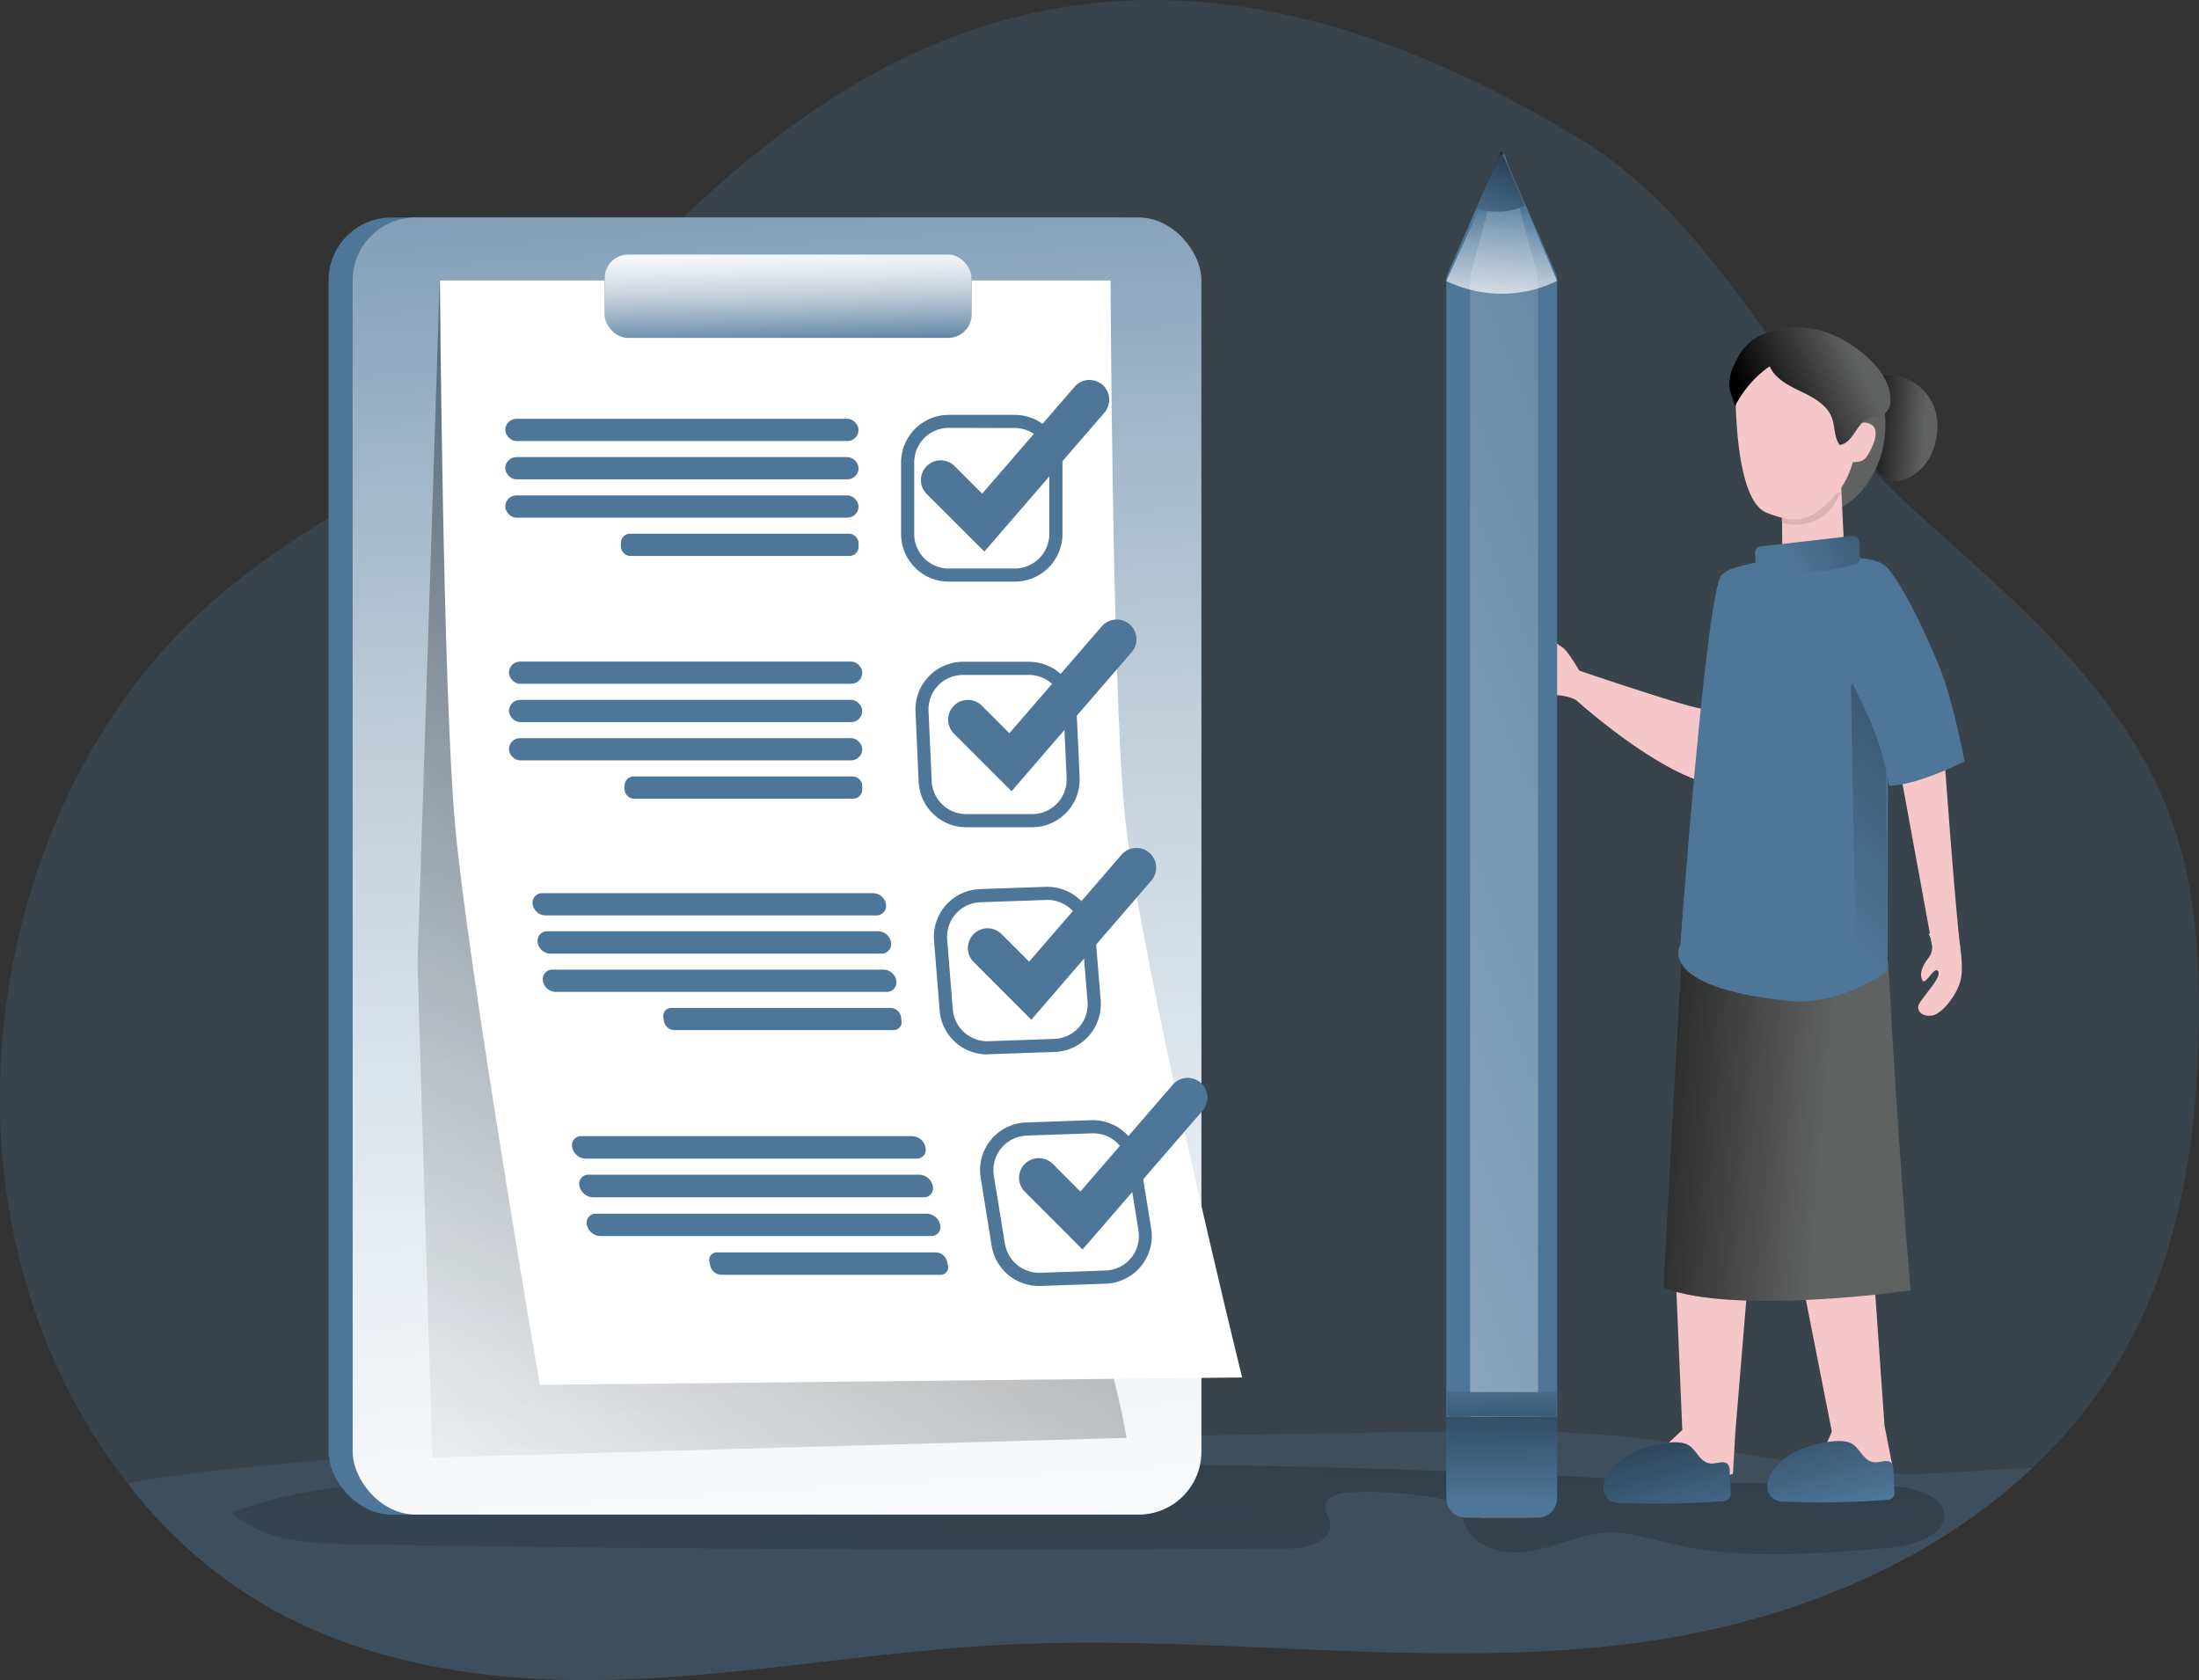 <svg data-name="Layer 1" xmlns="http://www.w3.org/2000/svg" xmlns:xlink="http://www.w3.org/1999/xlink" viewBox="0 0 559.17 427.23"><rect x="0" y="0" width="559.17" height="427.23" fill="#333333" stroke="none"/><defs><linearGradient id="46-03complete-036b" x1="180.3" y1="-55.7" x2="214.23" y2="485.87" gradientUnits="userSpaceOnUse"><stop offset="0" stop-color="#fff" stop-opacity="0"/><stop offset=".14" stop-color="#fff" stop-opacity=".22"/><stop offset=".3" stop-color="#fff" stop-opacity=".45"/><stop offset=".45" stop-color="#fff" stop-opacity=".65"/><stop offset=".6" stop-color="#fff" stop-opacity=".8"/><stop offset=".73" stop-color="#fff" stop-opacity=".91"/><stop offset=".85" stop-color="#fff" stop-opacity=".98"/><stop offset=".94" stop-color="#fff"/></linearGradient><linearGradient id="46-03complete-036a" x1="275.51" y1="500.74" x2="298.12" y2="-86.06" gradientUnits="userSpaceOnUse"><stop offset="0" stop-color="#010101" stop-opacity="0"/><stop offset=".95" stop-color="#010101"/></linearGradient><linearGradient id="46-03complete-036d" x1="466.09" y1="314.23" x2="387.87" y2="307.63" xlink:href="#46-03complete-036a"/><linearGradient id="46-03complete-036e" x1="456.36" y1="227.03" x2="601.49" y2="80.01" xlink:href="#46-03complete-036a"/><linearGradient id="46-03complete-036f" x1="457.81" y1="169.83" x2="537.68" y2="127.19" xlink:href="#46-03complete-036a"/><linearGradient id="46-03complete-036g" x1="430.89" y1="420.62" x2="412.04" y2="349.93" xlink:href="#46-03complete-036a"/><linearGradient id="46-03complete-036h" x1="469.8" y1="410.24" x2="450.95" y2="339.55" xlink:href="#46-03complete-036a"/><linearGradient id="46-03complete-036i" x1="474.69" y1="118.57" x2="446.73" y2="132.07" xlink:href="#46-03complete-036a"/><linearGradient id="46-03complete-036c" x1="491.63" y1="135.71" x2="473.1" y2="134.61" xlink:href="#46-03complete-036a"/><linearGradient id="46-03complete-036j" x1="68.91" y1="390.96" x2="535.09" y2="-122.97" xlink:href="#46-03complete-036a"/><linearGradient id="46-03complete-036k" x1="515.21" y1="172.37" x2="-336.48" y2="513.92" xlink:href="#46-03complete-036b"/><linearGradient id="46-03complete-036l" x1="411.07" y1="388.32" x2="245.74" y2="454.62" xlink:href="#46-03complete-036b"/><linearGradient id="46-03complete-036m" x1="385.17" y1="79.23" x2="382.66" y2="124.47" xlink:href="#46-03complete-036b"/><linearGradient id="46-03complete-036n" x1="381.53" y1="84.99" x2="397.23" y2="45.23" xlink:href="#46-03complete-036a"/><linearGradient id="46-03complete-036o" x1="200.69" y1="89.02" x2="200.06" y2="58.24" xlink:href="#46-03complete-036b"/><linearGradient id="46-03complete-036p" x1="381.55" y1="349.37" x2="383.44" y2="401.51" xlink:href="#46-03complete-036a"/><linearGradient id="46-03complete-036q" x1="384.08" y1="408.66" x2="384.4" y2="341.12" xlink:href="#46-03complete-036a"/></defs><path d="M559.15 258.91c-.2 25.94-3.61 52.38-14.25 75.54a124.21 124.21 0 01-28.12 38.83c-27.71 26.21-66.17 40.4-103.36 44.85-52.58 6.29-105.77-2.64-158.65.13-33 1.74-65.77 8-98.81 8.87s-67.37-4.21-95.42-23.26a124.2 124.2 0 01-28-26.51 152 152 0 01-23.66-43.84C-12.2 272.7 5.21 198.43 50.5 156.15c17.87-16.7 39.16-28.41 60.31-39.73 44.25-23.59 118.55-188 292.64-80 34 21.15 51.61 64.46 81.67 91.87 26.77 24.4 57.13 48.27 68.45 84.28 4.68 14.81 5.69 30.71 5.58 46.34z" fill="#4E7699" opacity=".24" style="isolation:isolate"/><path d="M516.78 373.28c-27.71 26.21-66.17 40.4-103.36 44.85-52.58 6.29-105.77-2.64-158.65.13-33 1.74-65.77 8-98.81 8.87s-67.37-4.21-95.42-23.26a124.2 124.2 0 01-28-26.51 69.54 69.54 0 018.18-1.57c55.46-7.5 111.59-8.4 167.55-9.27l152.77-2.41c16.93-.27 33.94-.54 50.81 1.1 21.58 2.08 42.77 7.23 64.36 9.17 13.69 1.25 27.08-.75 40.57-1.1z" fill="#4E7699" opacity=".24" style="isolation:isolate"/><path d="M422.83 402.89a2856.06 2856.06 0 00-310.08-.28c-17.45.93-35.21 2.09-51.51 8.4 8 7.31 19.9 7.89 30.74 8.07q119.15 1.92 238.32 1.06c4.66 0 11.1-2.07 10.18-6.65-.28-1.38-1.29-2.62-1.21-4 .15-2.55 3.41-3.47 6-3.59a98.56 98.56 0 0120.62 1.1c2.47.41 5.11 1 6.74 2.9 1.28 1.48 1.71 3.49 2.64 5.2 3.06 5.59 10.7 6.81 17 5.58s12.16-4.2 18.53-4.52c5.61-.29 11.09 1.52 16.57 2.79 17.91 4.14 36.58 2.61 54.89 1.06 19-1.61 19.4-14.74.46-15.79-19.88-1.07-39.97-.22-59.89-1.33z" transform="translate(-2.28 -26.37)" fill="url(#46-03complete-036a)"/><path d="M491.29 240.37l-8.57-46.8h11.77s2.7 37.44 4 47.59z" fill="#f5c7c8"/><path d="M497.89 237.8s1.65 7.3.68 11.37-5 8.81-7.28 9.09-3.68-.84-3.51-2.39 6-7.06 5.1-8.81-3.2 3.57-4 2.28-.46-3.29 1.55-5.82 0-6.06 0-6.06 6.04-2.68 7.46.34z" fill="#f5c7c8"/><path d="M474.92 96.55c2.45-1.81 7.43-1.19 9.9-.2a12.57 12.57 0 017.37 8.3 15 15 0 01.38 5.33c-.36 3.93-2.05 7.9-5.24 10.24-6.68 4.88-10.8.35-12.78-5.74a22.62 22.62 0 01-1.18-10.78c.36-2.75-.9-4.92 1.23-6.89z" fill="#606161"/><path d="M477.2 122.92c2.45-1.81 7.43-1.19 9.9-.2a12.57 12.57 0 017.37 8.3 15 15 0 01.38 5.33c-.36 3.93-2.05 7.9-5.24 10.24-6.68 4.88-10.8.35-12.78-5.74a22.62 22.62 0 01-1.18-10.78c.36-2.75-.9-4.92 1.23-6.89z" transform="translate(-2.28 -26.37)" fill="url(#46-03complete-036c)"/><ellipse cx="460.92" cy="107.76" rx="18.52" ry="23.1" fill="#606161"/><path d="M402.15 171.49s-3.4-6-4.87-6.89-4.08-3.36-4.84-2.8c-1.37 1 4.53 6.24-.73 5.85-.83-.07-5.05 0-7.09 1.91a3.91 3.91 0 00.19 5.84c1.38.94 6.12 1.38 8.68 1.3s5.56.29 7.3 1.34" fill="#f5c7c8"/><path d="M438.44 146.03s-2.43 7.64-2.67 11.77-2.18 21.48-2.83 22.33-31.77-9.73-31.77-9.73-1.88 2.65-.38 7.64c0 0 23.11 20.91 37.1 21.73s12.19-32.31 12.19-32.31m15.73 196.6l-2.57 5.81c1.52-.52 8.8 5.33 12.08 5.34a10.42 10.42 0 005.94-2.17l-2.06-10.53-3.67-52.13-19.73 2.86zm-38.03-.43l-3.79 3.55c1.6-.12 7.19 7.36 10.37 8.19a10.45 10.45 0 006.3-.62l.62-10.72 4-48.25-19.45 1.91zm40.38-240.46l.79 16.78a8.73 8.73 0 01-8 3.75c-8.1-.9-7.75-3.3-7.75-3.3s0-12.11-.32-14.82" fill="#f5c7c8"/><path d="M466.23 128.63l1.87-3.38-15.21 1.69c.12 1 .2 3.44.24 6a12.1 12.1 0 0013.1-4.31z" fill="#dbb4af"/><path d="M480.14 244.63s2.44 46.16 5.69 83.52c0 0-44.64 6.43-62.87-.72 0 0 3.92-74.44 4.74-85.12z" fill="#606161"/><path d="M482.42 271s2.44 46.16 5.69 83.52c0 0-44.64 6.43-62.87-.72 0 0 3.92-74.44 4.74-85.12z" transform="translate(-2.28 -26.37)" fill="url(#46-03complete-036d)"/><path d="M480.15 145.06s-.08-3.3-11.51-3.4c-8.33-.08-11.24-.76-17.16.37-10.8 2.06-12 2.73-13.65 4.13-3.91 3.37-10.54 94-10.54 94s-6.63 10.88 27.7 14.38c12.7 1.3 25-7.5 25-7.5z" fill="#4E7699"/><path d="M474.48 96s-.67 21.49-6.92 28.84c-6.59 7.76-10.34 8.71-18.34 5.54-6.8-2.71-7.61-21.32-7.84-26.68-.59-13.91 20.73-25.89 33.1-7.7z" fill="#f5c7c8"/><path fill="url(#46-03complete-036e)" d="M479.45 159.78l.5 87.22-7.89 4.55-1.41-77.04 8.8-14.73z"/><path d="M472.81 137.93l.15 3.93a1.64 1.64 0 01-.9 1.52s-6.16 2.09-16.83 2.65l-7.84-2a1.63 1.63 0 01-1-1.41l-.11-1.95a1.65 1.65 0 011.45-1.73l23.21-2.63a1.65 1.65 0 011.87 1.62z" fill="#4E7699"/><path d="M475.09 164.3l.15 3.93a1.64 1.64 0 01-.9 1.52s-6.16 2.09-16.83 2.65l-7.84-2a1.63 1.63 0 01-1-1.41l-.11-1.95a1.65 1.65 0 011.45-1.73l23.21-2.63a1.65 1.65 0 011.87 1.62z" transform="translate(-2.28 -26.37)" fill="url(#46-03complete-036f)"/><path d="M472 109.63s.34-3.24 3.53-1.84.19 7-1.05 8.57-3.62 1.07-3.62 1.07" fill="#f5c7c8"/><path fill="#4eae93" d="M477.04 94.7l1.27 5.08h-2.08l-1.75-7.75 2.56 2.67z"/><path d="M479.72 144.16s4.7 4.42 13.35 25.17c3.53 8.48 6.48 24.27 6.48 24.27s-12.06 6.19-19.17 6.19c-3.18-18.45-10.82-25.6-12.24-34.11s7.28-23.16 11.58-21.52zm-61.63 224.05a16.94 16.94 0 00-8.78 5.92 7.42 7.42 0 00-1.55 3.91 3.91 3.91 0 001.83 3.61 6.08 6.08 0 002.68.52 214.89 214.89 0 0025.63-.45 2.47 2.47 0 001.93-.77 2.49 2.49 0 00.24-1.46l-.24-5.36a2.77 2.77 0 00-.44-1.7c-.95-1.16-2.8-.19-4.29-.27-3-.16-3.76-3.89-6.23-4.92-2.82-1.18-7.96.11-10.78.97zm41.63-.31a16.82 16.82 0 00-8.78 5.92 7.4 7.4 0 00-1.56 3.91 3.9 3.9 0 001.84 3.6 6.09 6.09 0 002.68.53 212.81 212.81 0 0025.63-.46 1.82 1.82 0 002.17-2.22l-.24-5.37a2.74 2.74 0 00-.44-1.69c-.95-1.16-2.8-.19-4.3-.27-3-.16-3.75-3.89-6.22-4.93-2.87-1.18-8 .11-10.78.98z" fill="#4E7699"/><path d="M420.37 394.58a16.94 16.94 0 00-8.78 5.92 7.42 7.42 0 00-1.55 3.91 3.91 3.91 0 001.83 3.61 6.08 6.08 0 002.68.52 214.89 214.89 0 0025.63-.45 2.47 2.47 0 001.93-.77 2.49 2.49 0 00.24-1.46l-.24-5.36a2.77 2.77 0 00-.44-1.7c-.95-1.16-2.8-.19-4.29-.27-3-.16-3.76-3.89-6.23-4.92-2.82-1.18-7.96.11-10.78.97z" transform="translate(-2.28 -26.37)" fill="url(#46-03complete-036g)"/><path d="M462 394.27a16.82 16.82 0 00-8.78 5.92 7.4 7.4 0 00-1.56 3.91 3.9 3.9 0 001.84 3.6 6.09 6.09 0 002.68.53 212.81 212.81 0 0025.63-.46 1.82 1.82 0 002.17-2.22l-.24-5.37a2.74 2.74 0 00-.44-1.69c-.95-1.16-2.8-.19-4.3-.27-3-.16-3.75-3.89-6.22-4.93-2.87-1.18-8 .11-10.78.98z" transform="translate(-2.28 -26.37)" fill="url(#46-03complete-036h)"/><path d="M441.83 91c-.33.59-.64 1.21-.95 1.87a11.81 11.81 0 00-1.17 5.6c0 .8 1.55 4.62 1.4 4.93A27.64 27.64 0 01450 93.12c1.42 3.21 4.87 4.93 8 6.44s6.6 3.36 7.82 6.66c.85 2.26.53 5 2 6.91 3.63-.49 4.42-6.35 8-7 .65-.12 1.33 0 2-.18a4 4 0 002.87-3.72c.56-7.57-8.62-14.6-14.75-17.13a23 23 0 00-17.94 0 12.6 12.6 0 00-6.17 5.9z" fill="#606161"/><path d="M444.11 117.37c-.33.59-.64 1.21-.95 1.87a11.81 11.81 0 00-1.17 5.6c0 .8 1.55 4.62 1.4 4.93a27.64 27.64 0 018.89-10.28c1.42 3.21 4.87 4.93 8 6.44s6.6 3.36 7.82 6.66c.85 2.26.53 5 2 6.91 3.63-.49 4.42-6.35 8-7 .65-.12 1.33 0 2-.18a4 4 0 002.87-3.72c.56-7.57-8.62-14.6-14.75-17.13a23 23 0 00-17.94 0 12.6 12.6 0 00-6.17 5.9z" transform="translate(-2.28 -26.37)" fill="url(#46-03complete-036i)"/><rect x="83.55" y="55.3" width="215.81" height="329.84" rx="15.98" fill="#4E7699"/><rect x="89.68" y="55.3" width="215.81" height="329.84" rx="15.98" fill="#4E7699"/><rect x="89.68" y="55.3" width="215.81" height="329.84" rx="15.98" fill="url(#46-03complete-036b)"/><path d="M108.45 271.41l5.65-173.72 163.35 3.45S256.09 281.46 271.17 328s17.59 64 17.59 64l-176.54 5z" transform="translate(-2.28 -26.37)" fill="url(#46-03complete-036j)"/><path d="M315.85 350.27l-178.58 1.89s-18.36-106.67-21.55-142.43c-3.13-34.45-3.85-138.41-3.85-138.41H282.4s.43 100.75 3.45 134.13c3.34 36.83 30 144.82 30 144.82z" fill="#fff"/><path d="M395.55 69.43L383.4 41.85l-1-2.34a.35.35 0 00-.17-.17.55.55 0 00-.9.17l-13.16 29.92a5 5 0 00-.4 2v288.9h28.18V71.44a5 5 0 00-.4-2.01zm.17 290.73h-27.79v-6.13h27.79z" fill="#4E7699"/><path d="M393.38 97.81V380.4h-17.27V97.77a7.59 7.59 0 01.23-2l8.07-29.92a.26.26 0 01.06-.17c.17-.27.47-.2.57.17l.64 2.34 7.43 27.58a7.68 7.68 0 01.27 2.04z" transform="translate(-2.28 -26.37)" fill="url(#46-03complete-036k)"/><path d="M376.11 386.53h17.27v20.82c0 2.74-1.38 4.95-3.05 4.95h-11.21c-1.68 0-3-2.21-3-4.95z" transform="translate(-2.28 -26.37)" fill="url(#46-03complete-036l)"/><path d="M398.23 97.81a32.14 32.14 0 01-28.18 0l8.3-18.14 6.29-13.75 5.42 12.75z" transform="translate(-2.28 -26.37)" fill="url(#46-03complete-036m)"/><path d="M387.78 52.26a17 17 0 01-11.71 1l6.29-13.75z" fill="#4E7699"/><path d="M390.06 78.63c-4 2-9 1.66-12.38.86L384 64.7z" transform="translate(-2.28 -26.37)" fill="url(#46-03complete-036n)"/><rect x="128.48" y="106.5" width="89.84" height="5.65" rx="2.83" fill="#4E7699"/><rect x="128.48" y="116.24" width="89.84" height="5.65" rx="2.83" fill="#4E7699"/><rect x="128.48" y="125.98" width="89.84" height="5.65" rx="2.83" fill="#4E7699"/><rect x="157.88" y="135.72" width="60.44" height="5.65" rx="2.32" fill="#4E7699"/><rect x="129.42" y="168.23" width="89.84" height="5.65" rx="2.83" fill="#4E7699"/><rect x="129.42" y="177.97" width="89.84" height="5.65" rx="2.83" fill="#4E7699"/><rect x="129.42" y="187.7" width="89.84" height="5.65" rx="2.83" fill="#4E7699"/><rect x="158.82" y="197.44" width="60.44" height="5.65" rx="2.32" fill="#4E7699"/><path d="M222.84 232.78h-84.19a3.34 3.34 0 01-3.2-2.83 2.41 2.41 0 012.45-2.82h84.18a3.33 3.33 0 013.21 2.82 2.42 2.42 0 01-2.45 2.83zm1.3 9.72h-84.19a3.34 3.34 0 01-3.23-2.87 2.42 2.42 0 012.45-2.82h84.19a3.34 3.34 0 013.2 2.82 2.42 2.42 0 01-2.42 2.87zm1.3 9.72h-84.19a3.34 3.34 0 01-3.2-2.82 2.42 2.42 0 012.45-2.83h84.22a3.34 3.34 0 013.2 2.83 2.42 2.42 0 01-2.48 2.82zm1.81 9.72h-55.8a2.74 2.74 0 01-2.63-2.31l-.14-1a2 2 0 012-2.32h55.81a2.74 2.74 0 012.63 2.32l.13 1a2 2 0 01-2 2.31zm5.81 32.69h-84.19a3.6 3.6 0 01-3.37-2.86 2.3 2.3 0 012.29-2.86h84.19a3.6 3.6 0 013.37 2.86 2.29 2.29 0 01-2.29 2.86zm1.87 9.82h-84.21a3.6 3.6 0 01-3.37-2.87 2.29 2.29 0 012.28-2.86h84.19a3.59 3.59 0 013.37 2.86 2.29 2.29 0 01-2.26 2.87zm1.86 9.86H152.6a3.6 3.6 0 01-3.37-2.86 2.3 2.3 0 012.29-2.82h84.2a3.61 3.61 0 013.37 2.87 2.3 2.3 0 01-2.3 2.81zm2.37 9.86h-55.8a3 3 0 01-2.77-2.35l-.19-1a1.87 1.87 0 011.88-2.34h55.8a3 3 0 012.76 2.34l.2 1a1.88 1.88 0 01-1.88 2.35zm18.88-176.26h-16.78a12.14 12.14 0 01-12.13-12.13v-18.15a12.14 12.14 0 0112.13-12.13h16.78a12.14 12.14 0 0112.13 12.13v18.19a12.14 12.14 0 01-12.13 12.09zm-16.78-39.11a8.8 8.8 0 00-8.79 8.79v18.19a8.8 8.8 0 008.79 8.79h16.78a8.79 8.79 0 008.78-8.79v-18.15a8.79 8.79 0 00-8.78-8.79zm21.19 101.56h-16.73a12.12 12.12 0 01-12.12-11.58l-.8-17.82a12.13 12.13 0 0112.12-12.68h16.75a12.11 12.11 0 0112.05 11.59l.81 17.81a12.13 12.13 0 01-12.12 12.68zm-17.56-38.73a8.78 8.78 0 00-8.78 9.18l.81 17.82a8.76 8.76 0 008.77 8.38h16.76a8.78 8.78 0 008.78-9.18l-.81-17.81a8.78 8.78 0 00-8.78-8.39zm6.13 96.49a12.11 12.11 0 01-12.08-11.16l-1.43-17.77a12.14 12.14 0 0111.67-13.1l16.75-.58a12.23 12.23 0 0112.52 11.12l1.43 17.77a12.15 12.15 0 01-11.67 13.1l-16.75.58zm15.35-39.27h-.32l-16.75.58a8.8 8.8 0 00-8.45 9.49l1.43 17.77a8.82 8.82 0 009.06 8.08l16.75-.59a8.78 8.78 0 008.45-9.48l-1.43-17.77a8.76 8.76 0 00-8.74-8.08zm-2.2 98.16a12.16 12.16 0 01-12-10.19l-2.8-17.32a12.13 12.13 0 0111.55-14.07l16.6-.58a12.26 12.26 0 0112.4 10.19l2.8 17.32a12.14 12.14 0 01-11.55 14.07l-16.61.57zm13.8-38.82h-.31l-16.6.58a8.79 8.79 0 00-8.34 10.19l2.81 17.32a8.9 8.9 0 009 7.38l16.6-.58a8.77 8.77 0 008.36-10.18l-2.8-17.33a8.8 8.8 0 00-8.72-7.38z" fill="#4E7699"/><rect x="153.76" y="64.72" width="93.3" height="21.2" rx="5.95" fill="#4E7699"/><rect x="153.76" y="64.72" width="93.3" height="21.2" rx="5.95" fill="url(#46-03complete-036o)"/><path d="M250.31 140.26l-14.66-14.63a5.02 5.02 0 017.1-7.1l7 7 23.49-27.17a5.023 5.023 0 017.6 6.57zm6.91 60.94l-14.65-14.65a5.02 5.02 0 017.1-7.1l7 7 23.49-27.17a5.023 5.023 0 017.6 6.57zm5.03 58.11l-14.66-14.68a5.02 5.02 0 017.1-7.1l7 7 23.49-27.17a5.016 5.016 0 117.59 6.56zm13.02 58.43l-14.65-14.66a5.017 5.017 0 117.1-7.09l7 7 23.5-27.16a5.023 5.023 0 017.6 6.57zm92.67 36.29h27.78v6.13h-27.78z" fill="#4E7699"/><path fill="url(#46-03complete-036p)" d="M367.94 354.03h27.78v6.13h-27.78z"/><path d="M395.95 360.33v20.65a4.94 4.94 0 01-5 4.95h-18.23a4.94 4.94 0 01-4.95-4.95v-20.65z" fill="#4E7699"/><path d="M398.23 386.7v20.65a4.94 4.94 0 01-5 4.95H375a4.94 4.94 0 01-4.95-4.95V386.7z" transform="translate(-2.28 -26.37)" fill="url(#46-03complete-036q)"/></svg>